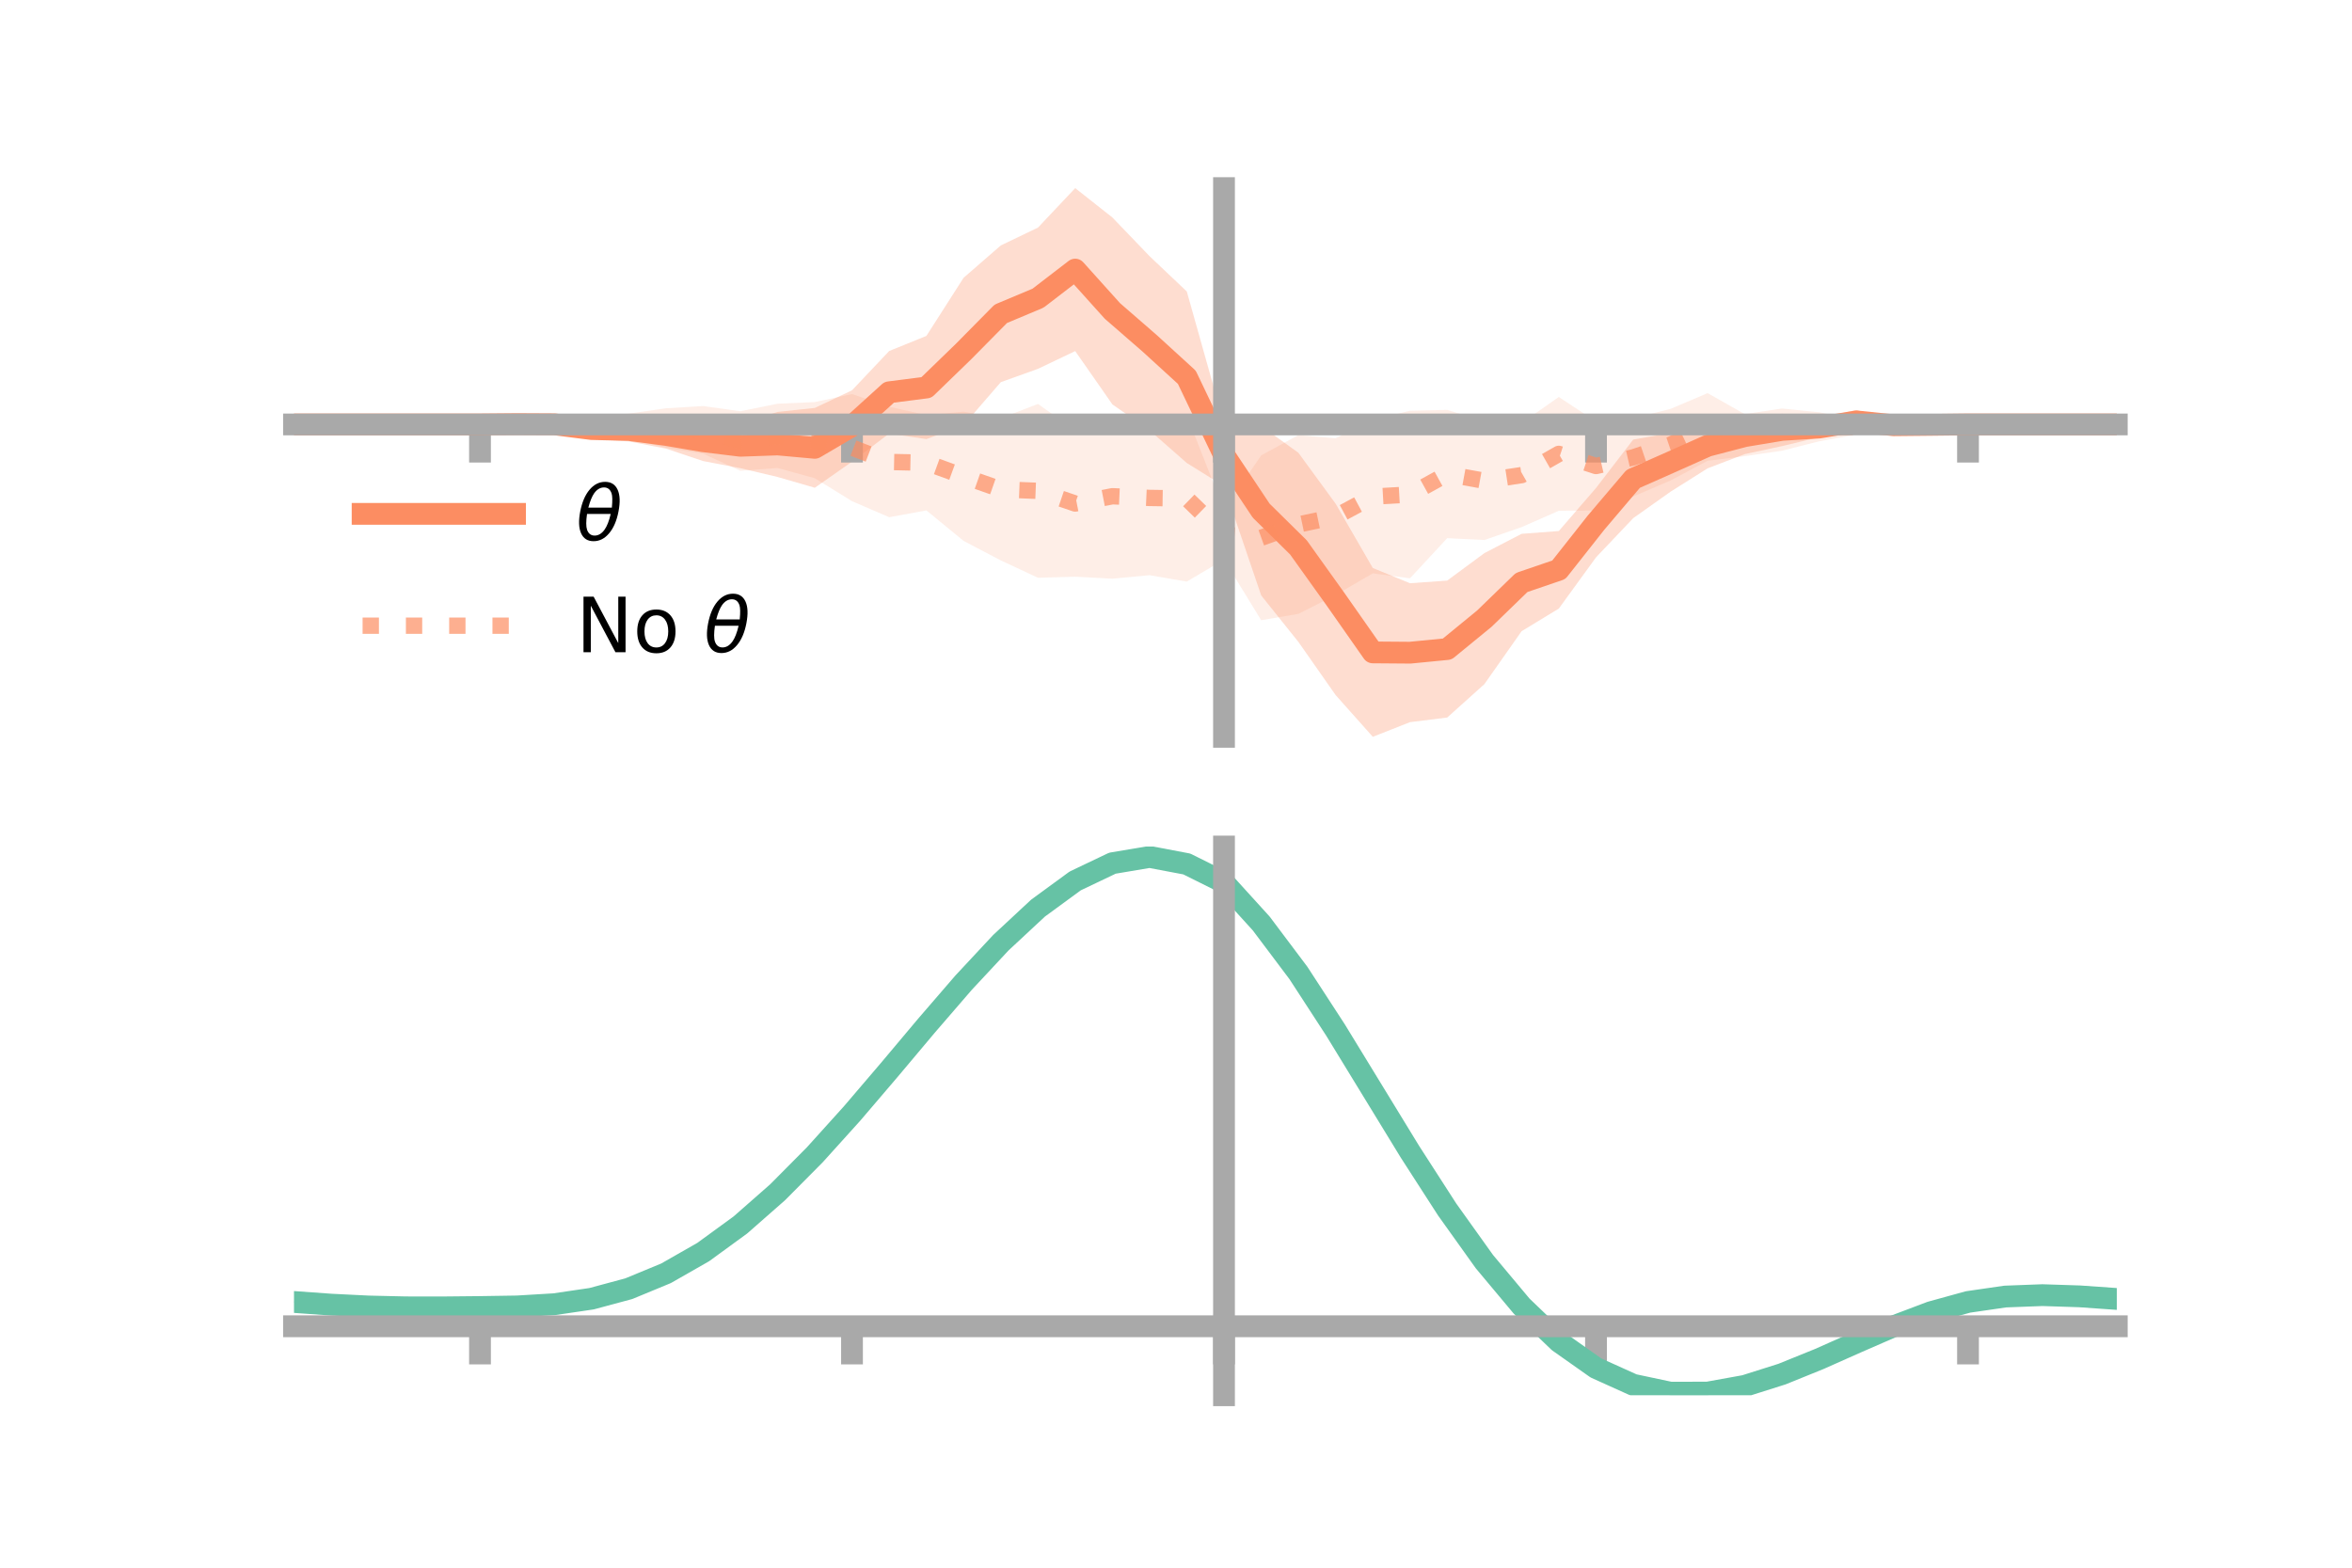 <?xml version="1.0" encoding="utf-8" standalone="no"?>
<!DOCTYPE svg PUBLIC "-//W3C//DTD SVG 1.1//EN"
  "http://www.w3.org/Graphics/SVG/1.1/DTD/svg11.dtd">
<!-- Created with matplotlib (https://matplotlib.org/) -->
<svg height="144pt" version="1.1" viewBox="0 0 216 144" width="216pt" xmlns="http://www.w3.org/2000/svg" xmlns:xlink="http://www.w3.org/1999/xlink">
 <defs>
  <style type="text/css">*{stroke-linecap:butt;stroke-linejoin:round;}</style>
 </defs>
 <g id="figure_1">
  <g id="patch_1">
   <path d="M 0 144 
L 216 144 
L 216 0 
L 0 0 
z
" style="fill:none;"/>
  </g>
  <g id="axes_1">
   <g id="patch_2">
    <path d="M 27 67.68 
L 194.4 67.68 
L 194.4 17.28 
L 27 17.28 
z
" style="fill:none;"/>
   </g>
   <g id="PolyCollection_1">
    <path clip-path="url(#p6087552a98)" d="M 27 38.986 
L 27 38.986 
L 30.416 38.986 
L 33.833 38.986 
L 37.249 38.986 
L 40.665 38.986 
L 44.082 38.986 
L 47.498 38.724 
L 50.914 38.549 
L 54.331 38.503 
L 57.747 38.443 
L 61.163 38.69 
L 64.58 38.708 
L 67.996 38.888 
L 71.412 37.838 
L 74.829 37.47 
L 78.245 35.852 
L 81.661 32.241 
L 85.078 30.855 
L 88.494 25.515 
L 91.91 22.545 
L 95.327 20.903 
L 98.743 17.28 
L 102.159 19.977 
L 105.576 23.535 
L 108.992 26.774 
L 112.408 38.919 
L 115.824 39.124 
L 119.241 41.59 
L 122.657 46.263 
L 126.073 52.173 
L 129.49 53.573 
L 132.906 53.33 
L 136.322 50.805 
L 139.739 49.035 
L 143.155 48.778 
L 146.571 44.826 
L 149.988 40.378 
L 153.404 39.775 
L 156.82 38.878 
L 160.237 38.399 
L 163.653 38.001 
L 167.069 38.386 
L 170.486 37.662 
L 173.902 38.653 
L 177.318 38.86 
L 180.735 38.986 
L 184.151 38.986 
L 187.567 38.986 
L 190.984 38.986 
L 194.4 38.986 
L 194.4 38.986 
L 194.4 38.986 
L 190.984 38.986 
L 187.567 38.986 
L 184.151 38.986 
L 180.735 38.987 
L 177.318 39.19 
L 173.902 39.464 
L 170.486 39.752 
L 167.069 40.16 
L 163.653 40.978 
L 160.237 41.714 
L 156.82 43.019 
L 153.404 45.174 
L 149.988 47.597 
L 146.571 51.198 
L 143.155 55.902 
L 139.739 57.979 
L 136.322 62.84 
L 132.906 65.909 
L 129.49 66.334 
L 126.073 67.68 
L 122.657 63.841 
L 119.241 58.964 
L 115.824 54.693 
L 112.408 44.654 
L 108.992 42.529 
L 105.576 39.53 
L 102.159 37.147 
L 98.743 32.248 
L 95.327 33.879 
L 91.91 35.104 
L 88.494 39.053 
L 85.078 40.334 
L 81.661 39.822 
L 78.245 42.407 
L 74.829 44.803 
L 71.412 43.813 
L 67.996 43.006 
L 64.58 42.352 
L 61.163 41.208 
L 57.747 40.548 
L 54.331 40.319 
L 50.914 39.399 
L 47.498 39.19 
L 44.082 38.986 
L 40.665 38.986 
L 37.249 38.986 
L 33.833 38.986 
L 30.416 38.986 
L 27 38.986 
z
" style="fill:#fc8d62;fill-opacity:0.3;"/>
   </g>
   <g id="PolyCollection_2">
    <path clip-path="url(#p6087552a98)" d="M 27 38.986 
L 27 38.986 
L 30.416 38.986 
L 33.833 38.986 
L 37.249 38.986 
L 40.665 38.986 
L 44.082 38.986 
L 47.498 38.923 
L 50.914 38.668 
L 54.331 38.172 
L 57.747 37.996 
L 61.163 37.504 
L 64.58 37.297 
L 67.996 37.774 
L 71.412 37.084 
L 74.829 36.931 
L 78.245 36.198 
L 81.661 37.358 
L 85.078 38.128 
L 88.494 37.817 
L 91.91 38.424 
L 95.327 37.104 
L 98.743 39.526 
L 102.159 38.007 
L 105.576 38.641 
L 108.992 38.154 
L 112.408 46.833 
L 115.824 41.826 
L 119.241 39.966 
L 122.657 40.252 
L 126.073 38.571 
L 129.49 37.73 
L 132.906 37.649 
L 136.322 38.726 
L 139.739 38.866 
L 143.155 36.463 
L 146.571 38.718 
L 149.988 38.422 
L 153.404 37.566 
L 156.82 36.111 
L 160.237 38.041 
L 163.653 37.525 
L 167.069 37.87 
L 170.486 38.566 
L 173.902 38.522 
L 177.318 38.903 
L 180.735 38.986 
L 184.151 38.986 
L 187.567 38.986 
L 190.984 38.986 
L 194.4 38.986 
L 194.4 38.986 
L 194.4 38.986 
L 190.984 38.986 
L 187.567 38.986 
L 184.151 38.986 
L 180.735 38.986 
L 177.318 39.06 
L 173.902 39.455 
L 170.486 39.916 
L 167.069 40.535 
L 163.653 41.401 
L 160.237 41.9 
L 156.82 42.326 
L 153.404 44.144 
L 149.988 45.606 
L 146.571 46.894 
L 143.155 46.917 
L 139.739 48.417 
L 136.322 49.602 
L 132.906 49.433 
L 129.49 53.12 
L 126.073 52.664 
L 122.657 54.654 
L 119.241 56.386 
L 115.824 56.971 
L 112.408 51.396 
L 108.992 53.423 
L 105.576 52.835 
L 102.159 53.156 
L 98.743 52.974 
L 95.327 53.071 
L 91.91 51.478 
L 88.494 49.684 
L 85.078 46.882 
L 81.661 47.51 
L 78.245 46.034 
L 74.829 43.929 
L 71.412 42.987 
L 67.996 43.245 
L 64.58 41.675 
L 61.163 41.132 
L 57.747 40.298 
L 54.331 39.669 
L 50.914 39.451 
L 47.498 39.067 
L 44.082 38.986 
L 40.665 38.986 
L 37.249 38.986 
L 33.833 38.986 
L 30.416 38.986 
L 27 38.986 
z
" style="fill:#fc8d62;fill-opacity:0.15;"/>
   </g>
   <g id="matplotlib.axis_1">
    <g id="xtick_1">
     <g id="line2d_1">
      <defs>
       <path d="M 0 0 
L 0 3.5 
" id="mb17d55666b" style="stroke:#a9a9a9;stroke-width:2;"/>
      </defs>
      <g>
       <use style="fill:#a9a9a9;stroke:#a9a9a9;stroke-width:2;" x="44.082" xlink:href="#mb17d55666b" y="38.986"/>
      </g>
     </g>
    </g>
    <g id="xtick_2">
     <g id="line2d_2">
      <g>
       <use style="fill:#a9a9a9;stroke:#a9a9a9;stroke-width:2;" x="78.245" xlink:href="#mb17d55666b" y="38.986"/>
      </g>
     </g>
    </g>
    <g id="xtick_3">
     <g id="line2d_3">
      <g>
       <use style="fill:#a9a9a9;stroke:#a9a9a9;stroke-width:2;" x="112.408" xlink:href="#mb17d55666b" y="38.986"/>
      </g>
     </g>
    </g>
    <g id="xtick_4">
     <g id="line2d_4">
      <g>
       <use style="fill:#a9a9a9;stroke:#a9a9a9;stroke-width:2;" x="146.571" xlink:href="#mb17d55666b" y="38.986"/>
      </g>
     </g>
    </g>
    <g id="xtick_5">
     <g id="line2d_5">
      <g>
       <use style="fill:#a9a9a9;stroke:#a9a9a9;stroke-width:2;" x="180.735" xlink:href="#mb17d55666b" y="38.986"/>
      </g>
     </g>
    </g>
   </g>
   <g id="matplotlib.axis_2"/>
   <g id="line2d_6">
    <path clip-path="url(#p6087552a98)" d="M 27 38.986 
L 30.416 38.986 
L 33.833 38.986 
L 37.249 38.986 
L 40.665 38.986 
L 44.082 38.986 
L 47.498 38.957 
L 50.914 38.974 
L 54.331 39.411 
L 57.747 39.496 
L 61.163 39.949 
L 64.58 40.53 
L 67.996 40.947 
L 71.412 40.826 
L 74.829 41.136 
L 78.245 39.13 
L 81.661 36.032 
L 85.078 35.595 
L 88.494 32.284 
L 91.91 28.824 
L 95.327 27.391 
L 98.743 24.764 
L 102.159 28.562 
L 105.576 31.532 
L 108.992 34.652 
L 112.408 41.786 
L 115.824 46.908 
L 119.241 50.277 
L 122.657 55.052 
L 126.073 59.926 
L 129.49 59.953 
L 132.906 59.62 
L 136.322 56.822 
L 139.739 53.507 
L 143.155 52.34 
L 146.571 48.012 
L 149.988 43.987 
L 153.404 42.474 
L 156.82 40.948 
L 160.237 40.057 
L 163.653 39.489 
L 167.069 39.273 
L 170.486 38.707 
L 173.902 39.059 
L 177.318 39.025 
L 180.735 38.986 
L 184.151 38.986 
L 187.567 38.986 
L 190.984 38.986 
L 194.4 38.986 
" style="fill:none;stroke:#fc8d62;stroke-linecap:square;stroke-width:2;"/>
   </g>
   <g id="line2d_7">
    <path clip-path="url(#p6087552a98)" d="M 27 38.986 
L 30.416 38.986 
L 33.833 38.986 
L 37.249 38.986 
L 40.665 38.986 
L 44.082 38.986 
L 47.498 38.995 
L 50.914 39.06 
L 54.331 38.921 
L 57.747 39.147 
L 61.163 39.318 
L 64.58 39.486 
L 67.996 40.509 
L 71.412 40.036 
L 74.829 40.43 
L 78.245 41.116 
L 81.661 42.434 
L 85.078 42.505 
L 88.494 43.75 
L 91.91 44.951 
L 95.327 45.087 
L 98.743 46.25 
L 102.159 45.582 
L 105.576 45.738 
L 108.992 45.788 
L 112.408 49.114 
L 115.824 49.399 
L 119.241 48.176 
L 122.657 47.453 
L 126.073 45.618 
L 129.49 45.425 
L 132.906 43.541 
L 136.322 44.164 
L 139.739 43.641 
L 143.155 41.69 
L 146.571 42.806 
L 149.988 42.014 
L 153.404 40.855 
L 156.82 39.219 
L 160.237 39.971 
L 163.653 39.463 
L 167.069 39.202 
L 170.486 39.241 
L 173.902 38.988 
L 177.318 38.981 
L 180.735 38.986 
L 184.151 38.986 
L 187.567 38.986 
L 190.984 38.986 
L 194.4 38.986 
" style="fill:none;stroke:#fc8d62;stroke-dasharray:1.5,2.475;stroke-dashoffset:0;stroke-opacity:0.7;stroke-width:1.5;"/>
   </g>
   <g id="patch_3">
    <path d="M 112.408 67.68 
L 112.408 17.28 
" style="fill:none;stroke:#a9a9a9;stroke-linecap:square;stroke-linejoin:miter;stroke-width:2;"/>
   </g>
   <g id="patch_4">
    <path d="M 194.4 67.68 
L 194.4 17.28 
" style="fill:none;"/>
   </g>
   <g id="patch_5">
    <path d="M 27 38.986 
L 194.4 38.986 
" style="fill:none;stroke:#a9a9a9;stroke-linecap:square;stroke-linejoin:miter;stroke-width:2;"/>
   </g>
   <g id="patch_6">
    <path d="M 27 17.28 
L 194.4 17.28 
" style="fill:none;"/>
   </g>
   <g id="legend_1">
    <g id="line2d_8">
     <path d="M 33.3 47.2 
L 47.3 47.2 
" style="fill:none;stroke:#fc8d62;stroke-linecap:square;stroke-width:2;"/>
    </g>
    <g id="line2d_9"/>
    <g id="text_1">
     <!-- $\theta$ -->
     <g transform="translate(52.9 49.65)scale(0.07 -0.07)">
      <defs>
       <path d="M 45.516 34.672 
L 14.453 34.672 
Q 12.359 20.062 14.5 13.875 
Q 17.188 6.25 24.469 6.25 
Q 31.781 6.25 37.359 13.922 
Q 42.234 20.656 45.516 34.672 
z
M 47.016 42.969 
Q 48.344 56.844 46.625 61.719 
Q 43.953 69.438 36.766 69.438 
Q 29.297 69.438 23.828 61.812 
Q 19.531 55.672 16.156 42.969 
z
M 38.188 76.766 
Q 49.906 76.766 54.594 66.406 
Q 59.281 56.109 55.719 37.844 
Q 52.203 19.625 43.453 9.281 
Q 34.766 -1.125 23.047 -1.125 
Q 11.281 -1.125 6.641 9.281 
Q 2 19.625 5.516 37.844 
Q 9.078 56.109 17.719 66.406 
Q 26.422 76.766 38.188 76.766 
z
" id="DejaVuSans-Oblique-952"/>
      </defs>
      <use transform="translate(0 0.234)" xlink:href="#DejaVuSans-Oblique-952"/>
     </g>
    </g>
    <g id="line2d_10">
     <path d="M 33.3 57.474 
L 47.3 57.474 
" style="fill:none;stroke:#fc8d62;stroke-dasharray:1.5,2.475;stroke-dashoffset:0;stroke-opacity:0.7;stroke-width:1.5;"/>
    </g>
    <g id="line2d_11"/>
    <g id="text_2">
     <!-- No $\theta$ -->
     <g transform="translate(52.9 59.924)scale(0.07 -0.07)">
      <defs>
       <path d="M 9.812 72.906 
L 23.094 72.906 
L 55.422 11.922 
L 55.422 72.906 
L 64.984 72.906 
L 64.984 0 
L 51.703 0 
L 19.391 60.984 
L 19.391 0 
L 9.812 0 
z
" id="DejaVuSans-78"/>
       <path d="M 30.609 48.391 
Q 23.391 48.391 19.188 42.75 
Q 14.984 37.109 14.984 27.297 
Q 14.984 17.484 19.156 11.844 
Q 23.344 6.203 30.609 6.203 
Q 37.797 6.203 41.984 11.859 
Q 46.188 17.531 46.188 27.297 
Q 46.188 37.016 41.984 42.703 
Q 37.797 48.391 30.609 48.391 
z
M 30.609 56 
Q 42.328 56 49.016 48.375 
Q 55.719 40.766 55.719 27.297 
Q 55.719 13.875 49.016 6.219 
Q 42.328 -1.422 30.609 -1.422 
Q 18.844 -1.422 12.172 6.219 
Q 5.516 13.875 5.516 27.297 
Q 5.516 40.766 12.172 48.375 
Q 18.844 56 30.609 56 
z
" id="DejaVuSans-111"/>
       <path id="DejaVuSans-32"/>
      </defs>
      <use transform="translate(0 0.234)" xlink:href="#DejaVuSans-78"/>
      <use transform="translate(74.805 0.234)" xlink:href="#DejaVuSans-111"/>
      <use transform="translate(135.986 0.234)" xlink:href="#DejaVuSans-32"/>
      <use transform="translate(167.773 0.234)" xlink:href="#DejaVuSans-Oblique-952"/>
     </g>
    </g>
   </g>
  </g>
  <g id="axes_2">
   <g id="patch_7">
    <path d="M 27 128.16 
L 194.4 128.16 
L 194.4 77.76 
L 27 77.76 
z
" style="fill:none;"/>
   </g>
   <g id="PolyCollection_3">
    <path clip-path="url(#pf9b5ed7489)" d="M 27 119.641 
L 27 119.545 
L 30.416 119.798 
L 33.833 119.972 
L 37.249 120.05 
L 40.665 120.046 
L 44.082 120.004 
L 47.498 119.945 
L 50.914 119.734 
L 54.331 119.221 
L 57.747 118.287 
L 61.163 116.848 
L 64.58 114.858 
L 67.996 112.312 
L 71.412 109.242 
L 74.829 105.718 
L 78.245 101.843 
L 81.661 97.749 
L 85.078 93.591 
L 88.494 89.546 
L 91.91 85.802 
L 95.327 82.556 
L 98.743 80.007 
L 102.159 78.347 
L 105.576 77.76 
L 108.992 78.417 
L 112.408 80.15 
L 115.824 83.964 
L 119.241 88.579 
L 122.657 93.916 
L 126.073 99.597 
L 129.49 105.282 
L 132.906 110.677 
L 136.322 115.542 
L 139.739 119.695 
L 143.155 123.013 
L 146.571 125.437 
L 149.988 126.974 
L 153.404 127.686 
L 156.82 127.673 
L 160.237 127.06 
L 163.653 125.994 
L 167.069 124.635 
L 170.486 123.147 
L 173.902 121.693 
L 177.318 120.431 
L 180.735 119.507 
L 184.151 119.02 
L 187.567 118.894 
L 190.984 119.011 
L 194.4 119.259 
L 194.4 119.374 
L 194.4 119.374 
L 190.984 119.141 
L 187.567 119.035 
L 184.151 119.171 
L 180.735 119.675 
L 177.318 120.637 
L 173.902 121.959 
L 170.486 123.481 
L 167.069 125.033 
L 163.653 126.443 
L 160.237 127.539 
L 156.82 128.159 
L 153.404 128.16 
L 149.988 127.425 
L 146.571 125.875 
L 143.155 123.478 
L 139.739 120.245 
L 136.322 116.227 
L 132.906 111.531 
L 129.49 106.323 
L 126.073 100.829 
L 122.657 95.331 
L 119.241 90.16 
L 115.824 85.683 
L 112.408 81.973 
L 108.992 80.304 
L 105.576 79.668 
L 102.159 80.232 
L 98.743 81.83 
L 95.327 84.28 
L 91.91 87.394 
L 88.494 90.981 
L 85.078 94.851 
L 81.661 98.824 
L 78.245 102.733 
L 74.829 106.431 
L 71.412 109.793 
L 67.996 112.724 
L 64.58 115.16 
L 61.163 117.071 
L 57.747 118.46 
L 54.331 119.365 
L 50.914 119.861 
L 47.498 120.059 
L 44.082 120.105 
L 40.665 120.131 
L 37.249 120.121 
L 33.833 120.04 
L 30.416 119.877 
L 27 119.641 
z
" style="fill:#66c2a5;fill-opacity:0.3;"/>
   </g>
   <g id="matplotlib.axis_3">
    <g id="xtick_6">
     <g id="line2d_12">
      <g>
       <use style="fill:#a9a9a9;stroke:#a9a9a9;stroke-width:2;" x="44.082" xlink:href="#mb17d55666b" y="121.824"/>
      </g>
     </g>
    </g>
    <g id="xtick_7">
     <g id="line2d_13">
      <g>
       <use style="fill:#a9a9a9;stroke:#a9a9a9;stroke-width:2;" x="78.245" xlink:href="#mb17d55666b" y="121.824"/>
      </g>
     </g>
    </g>
    <g id="xtick_8">
     <g id="line2d_14">
      <g>
       <use style="fill:#a9a9a9;stroke:#a9a9a9;stroke-width:2;" x="112.408" xlink:href="#mb17d55666b" y="121.824"/>
      </g>
     </g>
    </g>
    <g id="xtick_9">
     <g id="line2d_15">
      <g>
       <use style="fill:#a9a9a9;stroke:#a9a9a9;stroke-width:2;" x="146.571" xlink:href="#mb17d55666b" y="121.824"/>
      </g>
     </g>
    </g>
    <g id="xtick_10">
     <g id="line2d_16">
      <g>
       <use style="fill:#a9a9a9;stroke:#a9a9a9;stroke-width:2;" x="180.735" xlink:href="#mb17d55666b" y="121.824"/>
      </g>
     </g>
    </g>
   </g>
   <g id="matplotlib.axis_4"/>
   <g id="line2d_17">
    <path clip-path="url(#pf9b5ed7489)" d="M 27 119.593 
L 30.416 119.837 
L 33.833 120.006 
L 37.249 120.085 
L 40.665 120.089 
L 44.082 120.055 
L 47.498 120.002 
L 50.914 119.797 
L 54.331 119.293 
L 57.747 118.373 
L 61.163 116.96 
L 64.58 115.009 
L 67.996 112.518 
L 71.412 109.517 
L 74.829 106.074 
L 78.245 102.288 
L 81.661 98.287 
L 85.078 94.221 
L 88.494 90.263 
L 91.91 86.598 
L 95.327 83.418 
L 98.743 80.918 
L 102.159 79.289 
L 105.576 78.714 
L 108.992 79.361 
L 112.408 81.062 
L 115.824 84.824 
L 119.241 89.37 
L 122.657 94.624 
L 126.073 100.213 
L 129.49 105.803 
L 132.906 111.104 
L 136.322 115.885 
L 139.739 119.97 
L 143.155 123.246 
L 146.571 125.656 
L 149.988 127.199 
L 153.404 127.923 
L 156.82 127.916 
L 160.237 127.299 
L 163.653 126.218 
L 167.069 124.834 
L 170.486 123.314 
L 173.902 121.826 
L 177.318 120.534 
L 180.735 119.591 
L 184.151 119.095 
L 187.567 118.965 
L 190.984 119.076 
L 194.4 119.316 
" style="fill:none;stroke:#66c2a5;stroke-linecap:square;stroke-width:2;"/>
   </g>
   <g id="patch_8">
    <path d="M 112.408 128.16 
L 112.408 77.76 
" style="fill:none;stroke:#a9a9a9;stroke-linecap:square;stroke-linejoin:miter;stroke-width:2;"/>
   </g>
   <g id="patch_9">
    <path d="M 194.4 128.16 
L 194.4 77.76 
" style="fill:none;"/>
   </g>
   <g id="patch_10">
    <path d="M 27 121.824 
L 194.4 121.824 
" style="fill:none;stroke:#a9a9a9;stroke-linecap:square;stroke-linejoin:miter;stroke-width:2;"/>
   </g>
   <g id="patch_11">
    <path d="M 27 77.76 
L 194.4 77.76 
" style="fill:none;"/>
   </g>
  </g>
 </g>
 <defs>
  <clipPath id="p6087552a98">
   <rect height="50.4" width="167.4" x="27" y="17.28"/>
  </clipPath>
  <clipPath id="pf9b5ed7489">
   <rect height="50.4" width="167.4" x="27" y="77.76"/>
  </clipPath>
 </defs>
</svg>

